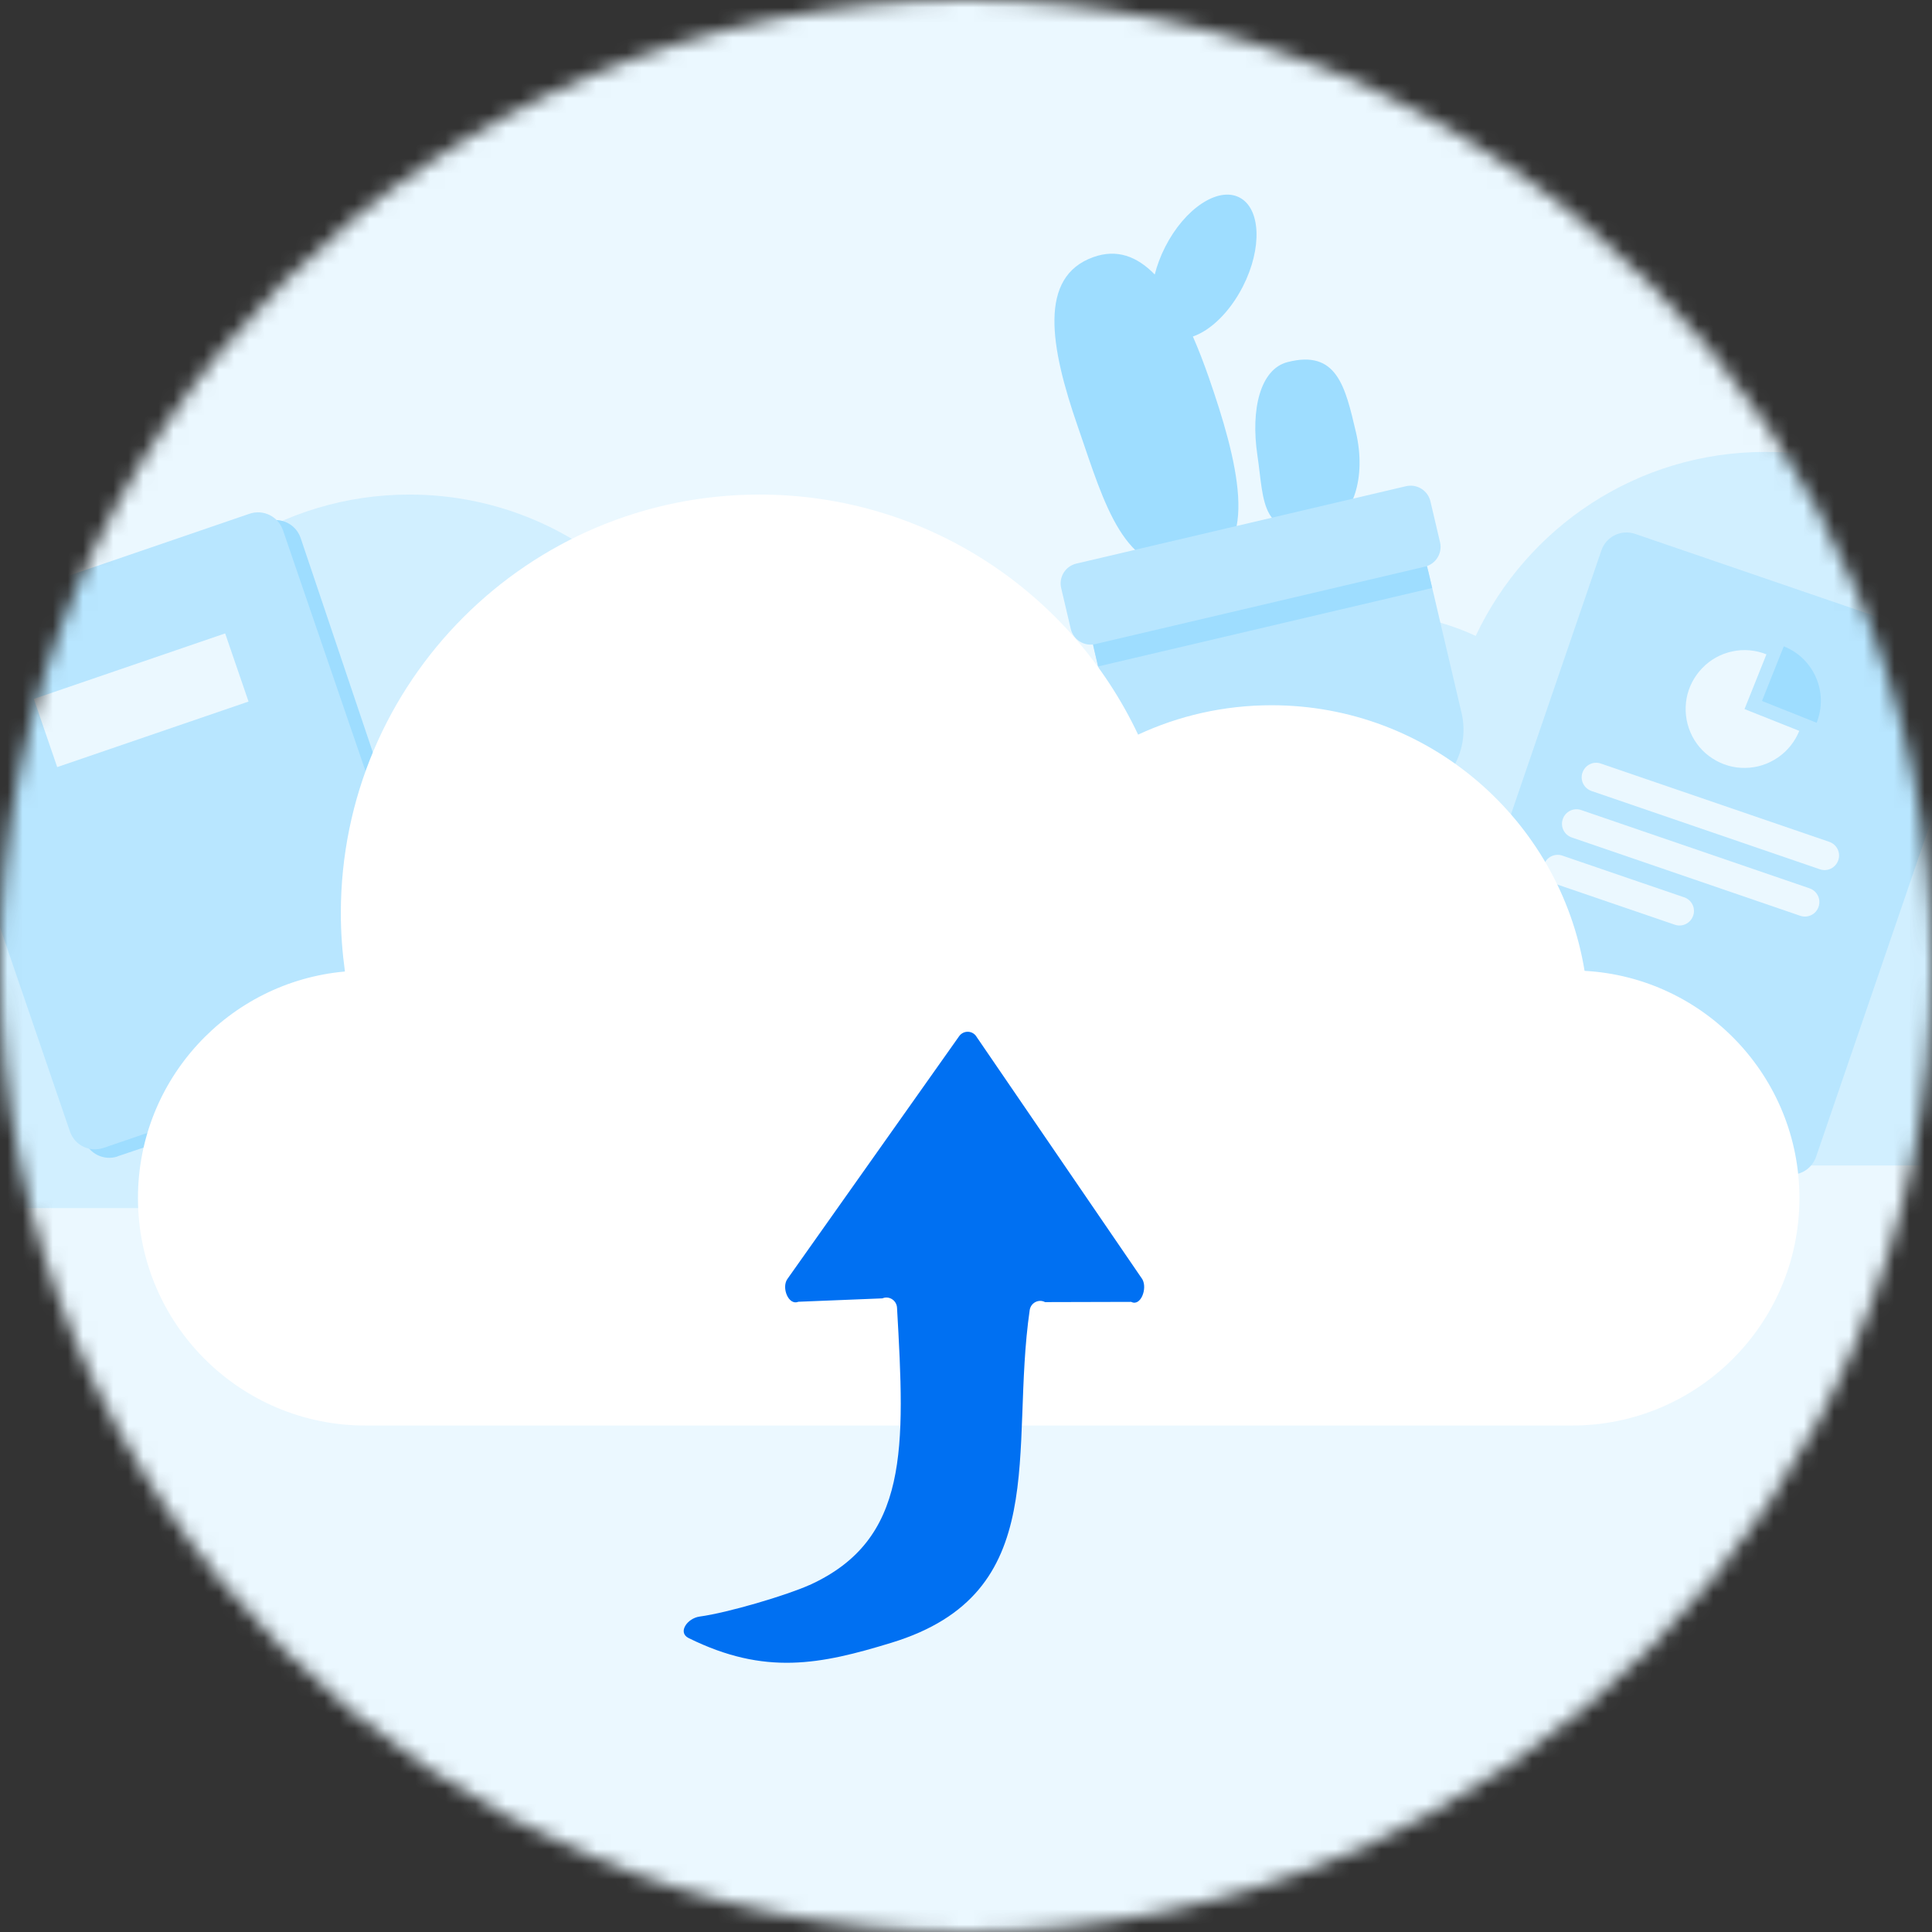 <svg width="128" height="128" viewBox="0 0 128 128" fill="none" xmlns="http://www.w3.org/2000/svg">
<rect x="0" y="0" width="128" height="128" fill="#333333" stroke="none"/>
<mask id="mask0_2703_34034" style="mask-type:alpha" maskUnits="userSpaceOnUse" x="0" y="0" width="128" height="128">
<circle cx="64" cy="64" r="64" fill="#EBF8FF"/>
</mask>
<g mask="url(#mask0_2703_34034)">
<path d="M144.231 -4.52H-20.222C-21.294 -4.521 -22.355 -4.267 -23.346 -3.774C-24.337 -3.28 -25.237 -2.556 -25.995 -1.644C-26.753 -0.731 -27.355 0.353 -27.765 1.547C-28.176 2.74 -28.387 4.019 -28.387 5.311V121.794C-28.387 124.403 -27.527 126.906 -25.996 128.751C-24.464 130.597 -22.387 131.633 -20.222 131.633H144.231C146.397 131.633 148.474 130.597 150.005 128.751C151.536 126.906 152.396 124.403 152.396 121.794V5.311C152.396 4.019 152.185 2.74 151.775 1.547C151.364 0.353 150.763 -0.731 150.004 -1.644C149.246 -2.556 148.346 -3.28 147.355 -3.774C146.365 -4.267 145.303 -4.521 144.231 -4.52Z" fill="#EBF8FF"/>
<path d="M48.13 56.973C48.262 56.009 48.336 55.022 48.336 54.023C48.336 42.287 38.842 32.766 27.126 32.766C18.651 32.766 11.338 37.747 7.943 44.956C5.887 43.997 3.596 43.463 1.18 43.463C-6.803 43.463 -13.428 49.3 -14.676 56.95C-20.741 57.283 -25.562 62.322 -25.562 68.486C-25.562 74.868 -20.403 80.039 -14.035 80.039H47.088C53.456 80.039 58.615 74.868 58.615 68.486C58.615 62.46 54.011 57.513 48.136 56.985L48.13 56.973Z" fill="#D1EFFF"/>
<path d="M137.957 54.149C138.089 53.185 138.163 52.198 138.163 51.199C138.163 39.463 128.669 29.941 116.953 29.941C108.478 29.941 101.165 34.923 97.769 42.131C95.714 41.173 93.423 40.639 91.007 40.639C83.024 40.639 76.399 46.476 75.15 54.126C69.086 54.459 64.264 59.498 64.264 65.662C64.264 72.044 69.424 77.215 75.792 77.215H136.915C143.282 77.215 148.442 72.044 148.442 65.662C148.442 59.636 143.838 54.688 137.963 54.16L137.957 54.149Z" fill="#D1EFFF"/>
<path d="M7.792 76.609L29.412 69.327C30.334 69.014 30.822 68.022 30.517 67.109L19.92 35.649C19.607 34.726 18.615 34.239 17.702 34.544L-3.918 41.834C-4.841 42.148 -5.328 43.139 -5.023 44.053L5.574 75.513C5.887 76.435 6.879 76.922 7.792 76.618V76.609Z" fill="#9EDDFF"/>
<path d="M1.693 37.422L-0.229 37.996L1.354 43.277L3.277 42.703L1.693 37.422Z" fill="#9EDDFF"/>
<path d="M6.861 76.052L28.394 68.674C29.308 68.361 29.795 67.369 29.482 66.455L18.746 35.126C18.432 34.212 17.441 33.725 16.527 34.038L-5.006 41.416C-5.92 41.729 -6.407 42.721 -6.094 43.635L4.634 74.964C4.947 75.878 5.939 76.365 6.852 76.052H6.861Z" fill="#B8E6FF"/>
<path d="M14.917 41.965L2.241 46.306L3.79 50.822L16.466 46.48L14.917 41.965Z" fill="#EBF8FF"/>
<path d="M130.047 42.811L108.332 35.372C107.409 35.059 106.409 35.546 106.096 36.468L95.273 68.059C94.959 68.981 95.447 69.982 96.369 70.295L118.085 77.734C119.007 78.047 120.007 77.559 120.321 76.637L131.144 45.047C131.457 44.125 130.97 43.124 130.047 42.811Z" fill="#B8E6FF"/>
<path d="M117.023 43.35C116.31 43.063 115.518 42.993 114.77 43.158C114.013 43.315 113.326 43.698 112.786 44.255C112.247 44.811 111.881 45.507 111.742 46.264C111.603 47.021 111.69 47.804 111.995 48.518C112.299 49.231 112.804 49.831 113.456 50.249C114.1 50.667 114.857 50.893 115.631 50.875C116.406 50.867 117.154 50.623 117.789 50.188C118.424 49.753 118.92 49.135 119.207 48.422L115.579 46.978L117.032 43.35H117.023Z" fill="#EBF8FF"/>
<path d="M118.18 42.82L116.736 46.44L120.355 47.884C120.547 47.405 120.642 46.901 120.634 46.387C120.634 45.874 120.52 45.37 120.32 44.9C120.12 44.43 119.824 44.004 119.459 43.647C119.094 43.29 118.659 43.012 118.18 42.82Z" fill="#9EDDFF"/>
<path d="M121.191 55.773L106.061 50.588C105.556 50.414 105.017 50.684 104.843 51.188C104.669 51.693 104.939 52.232 105.443 52.406L120.573 57.592C121.078 57.766 121.617 57.496 121.791 56.991C121.965 56.487 121.695 55.947 121.191 55.773Z" fill="#EBF8FF"/>
<path d="M119.885 58.853L104.756 53.668C104.251 53.494 103.712 53.764 103.538 54.268C103.364 54.773 103.633 55.312 104.138 55.486L119.268 60.672C119.772 60.846 120.32 60.576 120.486 60.072C120.66 59.567 120.39 59.027 119.885 58.853Z" fill="#EBF8FF"/>
<path d="M111.568 59.446L103.512 56.688C103.007 56.514 102.459 56.783 102.294 57.288C102.12 57.793 102.389 58.332 102.894 58.506L110.959 61.264C111.464 61.438 112.003 61.168 112.177 60.664C112.351 60.159 112.081 59.62 111.577 59.446H111.568Z" fill="#EBF8FF"/>
<path fill-rule="evenodd" clip-rule="evenodd" d="M82.109 13.079C83.531 13.803 83.637 16.443 82.346 18.976C81.48 20.675 80.205 21.894 79.031 22.294C79.404 23.142 79.756 24.059 80.091 25.021C81.927 30.309 83.588 36.5 79.581 37.476C74.931 38.608 73.463 34.296 71.81 29.44C71.678 29.051 71.544 28.658 71.408 28.265C69.567 22.96 68.779 18.344 72.433 17.036C73.989 16.476 75.331 16.977 76.505 18.187C76.655 17.589 76.886 16.968 77.199 16.353C78.489 13.821 80.688 12.355 82.109 13.079Z" fill="#9EDDFF"/>
<path d="M89.835 28.64C90.537 31.629 89.641 34.383 87.843 34.822C83.449 35.895 83.767 33.253 83.307 30.173C82.847 27.093 83.507 24.453 85.299 23.991C88.586 23.14 89.129 25.635 89.835 28.64Z" fill="#9EDDFF"/>
<path d="M73.913 40.815L92.362 36.483C93.379 36.244 94.4 36.877 94.639 37.894L96.832 47.233C97.448 49.855 95.818 52.485 93.196 53.101L80.568 56.066C77.946 56.681 75.317 55.052 74.701 52.43L72.508 43.09C72.269 42.073 72.902 41.052 73.919 40.813L73.913 40.815Z" fill="#B8E6FF"/>
<path d="M94.209 36.077L72.075 41.273L72.751 44.155L94.885 38.958L94.209 36.077Z" fill="#9EDDFF"/>
<path d="M93.149 32.213L71.31 37.34C70.585 37.511 70.135 38.236 70.306 38.961L70.941 41.668C71.112 42.393 71.837 42.843 72.562 42.673L94.401 37.545C95.126 37.375 95.576 36.649 95.406 35.924L94.77 33.217C94.6 32.492 93.874 32.042 93.149 32.213Z" fill="#B8E6FF"/>
<path d="M22.851 64.351C22.679 63.093 22.581 61.805 22.581 60.502C22.581 45.188 34.997 32.766 50.318 32.766C61.4 32.766 70.963 39.265 75.403 48.671C78.091 47.42 81.087 46.724 84.247 46.724C94.685 46.724 103.349 54.339 104.982 64.321C112.912 64.755 119.217 71.33 119.217 79.372C119.217 87.699 112.47 94.446 104.143 94.446H24.214C15.887 94.446 9.14 87.699 9.14 79.372C9.14 71.51 15.161 65.055 22.843 64.366L22.851 64.351Z" fill="white"/>
<path d="M53.631 105.014C60.246 102.011 59.959 95.93 59.43 86.636C59.401 86.148 58.901 85.832 58.46 86.02L52.896 86.245C52.249 86.516 51.764 85.329 52.161 84.744L63.532 68.67C63.826 68.235 64.458 68.257 64.715 68.715L75.682 84.751C76.035 85.367 75.572 86.576 74.947 86.253L69.236 86.268C68.809 86.043 68.295 86.313 68.221 86.793C66.869 96.125 69.802 105.554 59.063 108.835C54.358 110.276 50.683 111.027 45.626 108.527C44.876 108.159 45.531 107.213 46.354 107.101C48.206 106.853 52.109 105.697 53.623 105.014H53.631Z" fill="#0070F2"/>
</g>
</svg>
